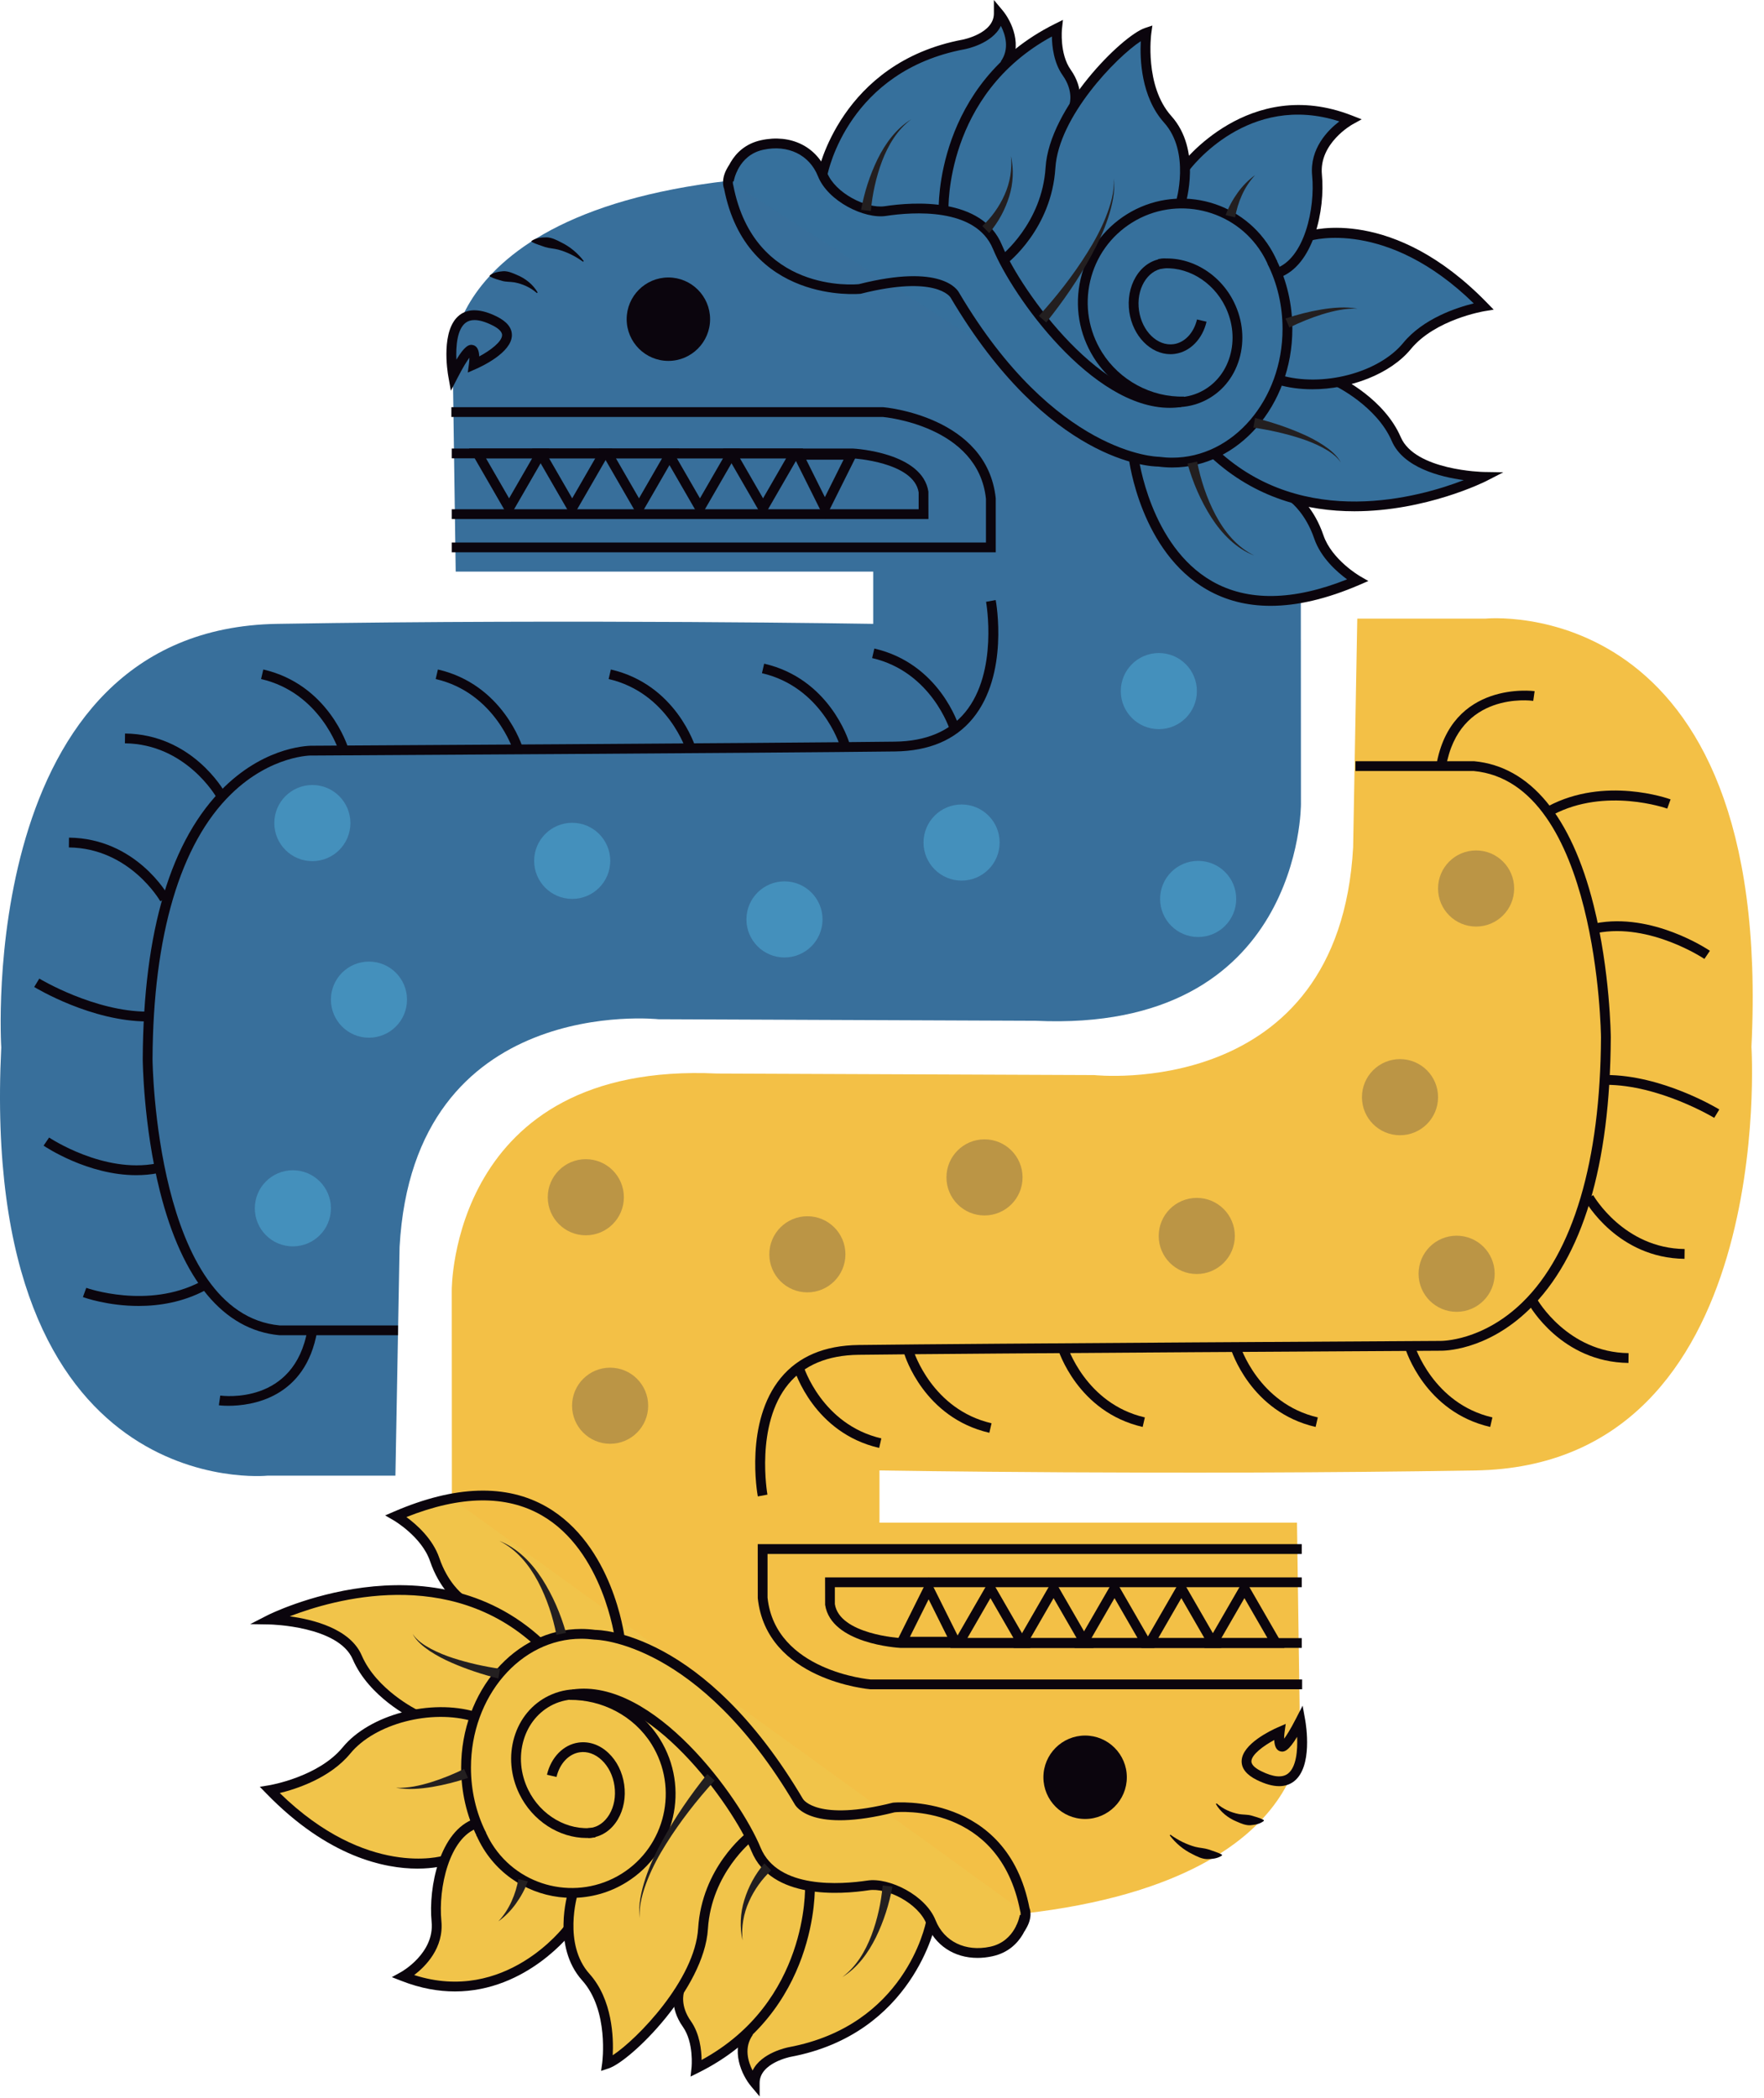 <?xml version="1.0" encoding="UTF-8"?>
<svg width="90px" height="107px" viewBox="0 0 90 107" version="1.1" xmlns="http://www.w3.org/2000/svg" xmlns:xlink="http://www.w3.org/1999/xlink">
    <!-- Generator: Sketch 52.2 (67145) - http://www.bohemiancoding.com/sketch -->
    <title>Group 217</title>
    <desc>Created with Sketch.</desc>
    <g id="Page-1" stroke="none" stroke-width="1" fill="none" fill-rule="evenodd">
        <g id="Desktop" transform="translate(-591, -1781)">
            <g id="Group-2" transform="translate(0, 1311)">
                <g id="Group-217" transform="translate(591, 470)">
                    <path d="M20.174,75.255 L13.646,75.255 C13.646,75.255 -1.088,76.778 0.064,53.418 C0.064,53.418 -1.295,32.066 14.148,31.815 C29.591,31.564 44.552,31.815 44.552,31.815 L44.552,29.151 L23.25,29.151 L23.091,18.014 C23.091,18.014 23.091,8.276 45.362,8.93 C67.634,9.582 66.362,19.843 66.362,19.843 L66.375,41.001 C66.375,41.001 66.441,52.693 52.84,52.057 L33.591,51.978 C33.591,51.978 21.103,50.625 20.387,63.591 L20.174,75.255 Z" id="Fill-1" fill="#386F9B"></path>
                    <path d="M69.249,31.549 L75.777,31.549 C75.777,31.549 90.511,30.026 89.359,53.386 C89.359,53.386 90.718,74.738 75.275,74.989 C59.832,75.24 44.871,74.989 44.871,74.989 L44.871,77.653 L66.173,77.653 L66.332,88.79 C66.332,88.79 66.332,98.528 44.061,97.875 C21.789,97.222 23.061,86.961 23.061,86.961 L23.048,65.803 C23.048,65.803 22.982,54.111 36.583,54.747 L55.832,54.826 C55.832,54.826 68.32,56.179 69.037,43.213 L69.249,31.549 Z" id="Fill-3" fill="#F3C046"></path>
                    <path d="M37.185,9.219 C37.185,9.219 37.903,6.913 40.104,7.363 C42.306,7.812 41.892,8.93 41.892,8.93 L43.121,6.222 L45.64,3.657 L47.415,2.753 L49.325,2.23 L50.368,1.752 L51.059,0.823 L51.549,1.962 L51.367,3.205 L52.708,2.147 L54.018,1.563 L54.018,2.943 L54.536,4.048 L54.86,5.184 L56.088,3.847 L56.843,2.905 L58.336,1.733 L58.535,3.696 L58.947,5.399 L59.667,6.193 C59.667,6.193 60.322,7.524 60.337,7.594 C60.353,7.664 60.571,8.69 60.571,8.69 L61.13,7.816 L62.777,6.505 L64.315,5.889 L65.456,5.6 L67.126,5.66 L68.525,5.99 L68.655,6.269 L67.566,7.39 L67.188,8.557 L67.238,10.376 C67.238,10.376 66.857,11.862 66.852,11.877 C66.847,11.892 66.756,12.138 66.756,12.138 L68.128,11.877 L69.257,12.138 L70.251,12.173 L71.807,12.857 L73.335,13.625 L74.806,14.772 L75.499,15.586 L73.847,16.32 L72.64,17.067 L71.692,17.871 L70.224,18.844 L68.516,19.435 L68.692,19.714 L70.058,20.755 L70.988,22.196 L71.477,22.957 L72.745,23.721 L74.193,24.151 L75.358,24.303 L72.612,25.402 L70.169,25.84 L68.817,25.904 L67.659,25.754 L66.203,25.585 L66.967,26.635 L67.497,28.059 L68.87,29.339 L69.191,29.559 C69.191,29.559 66.381,30.676 66.374,30.646 C66.368,30.615 64.148,30.647 64.148,30.647 L62.244,30.126 L60.651,29.084 L58.875,26.664 L58.056,24.194 L57.855,23.475 L55.685,22.431 L52.826,20.256 L50.571,17.814" id="Fill-5" fill="#36709C"></path>
                    <path d="M23.049,76.422 L20.409,77.231 L21.729,78.389 L22.231,79.678 L22.843,80.836 L23.261,81.436 L22.287,81.229 L20.207,81.074 L18.072,81.264 L15.641,81.855 L14.08,82.447 L16.2,82.998 L17.433,83.588 L18.226,84.521 L18.671,85.558 L19.716,86.439 L21.05,87.432 L20.207,87.676 L18.916,88.245 L18.112,88.821 L16.82,90.056 C16.82,90.056 15.073,90.94 15.013,90.96 C14.953,90.982 13.854,91.376 13.854,91.376 L15.457,92.982 L18.558,94.534 L21.05,95.113 L22.67,94.881 L22.289,95.886 L22.35,97.351 L22.201,98.824 L21.574,99.964 L20.58,100.79 L21.614,101.117 L23.438,101.314 L25.924,100.737 L27.952,99.598 L29.017,98.564 L29.233,99.689 L30.197,101.228 L30.836,102.745 L31.007,104.864 L31.007,105.351 L32.431,104.189 L34.653,101.545 L34.653,102.59 L35.41,104.024 L35.531,105.473 L36.86,104.697 L38.205,103.627 L37.833,105.049 L38.263,105.867 L38.502,106.359 L38.875,105.246 L39.801,104.791 L41.6,104.318 L43.638,103.376 L45.061,102.12 L46.163,100.961 L47.075,99.305 L47.55,98.132 L47.816,98.59 L49.257,99.529 L50.581,99.52 L51.444,99.118 L52.195,98.016 L52.323,97.575" id="Fill-7" fill="#F1C44A"></path>
                    <path d="M24.208,16.323 C24.029,16.323 23.879,16.368 23.758,16.46 C23.326,16.784 23.254,17.646 23.285,18.341 C23.705,17.647 23.934,17.532 24.159,17.604 C24.342,17.663 24.44,17.855 24.451,18.177 C25.014,17.875 25.609,17.43 25.617,17.094 C25.622,16.882 25.348,16.701 25.118,16.588 C24.761,16.411 24.457,16.323 24.208,16.323 Z M23.004,19.929 L22.874,19.202 C22.83,18.958 22.475,16.799 23.458,16.059 C23.911,15.72 24.543,15.747 25.339,16.138 C25.864,16.398 26.125,16.723 26.117,17.106 C26.096,17.982 24.579,18.687 24.275,18.82 L23.867,18.998 L23.927,18.556 C23.941,18.453 23.948,18.341 23.949,18.244 C23.831,18.399 23.637,18.699 23.342,19.272 L23.004,19.929 Z" id="Fill-9" fill="#0B050D"></path>
                    <path d="M24.984,14.05 C25.198,13.885 25.439,13.853 25.679,13.83 C25.921,13.821 26.151,13.923 26.368,14.018 C26.812,14.198 27.202,14.517 27.431,14.914 L27.392,14.946 C27.056,14.65 26.658,14.479 26.25,14.4 C26.042,14.365 25.832,14.381 25.63,14.328 C25.426,14.263 25.219,14.222 24.99,14.1 L24.984,14.05 Z" id="Fill-11" fill="#0B050D"></path>
                    <path d="M27.119,12.286 C27.36,12.125 27.628,12.107 27.89,12.104 C28.152,12.115 28.395,12.237 28.622,12.356 C29.088,12.58 29.486,12.92 29.785,13.314 L29.748,13.348 C29.352,13.062 28.924,12.85 28.48,12.729 C28.255,12.671 28.023,12.667 27.808,12.598 C27.59,12.515 27.369,12.462 27.123,12.336 L27.119,12.286 Z" id="Fill-13" fill="#0B050D"></path>
                    <path d="M59.674,20.798 C55.704,20.798 51.662,15.115 50.659,12.69 C49.778,10.564 46.556,10.808 45.214,11.011 C44.104,11.183 42.24,10.263 41.733,8.99 C41.297,7.894 40.202,7.363 38.938,7.638 C37.645,7.919 37.435,9.242 37.433,9.255 L36.939,9.183 C36.948,9.114 37.205,7.503 38.832,7.15 C40.344,6.821 41.667,7.47 42.198,8.805 C42.615,9.853 44.204,10.652 45.138,10.517 C46.599,10.295 50.106,10.046 51.121,12.498 C52.099,14.863 56.37,20.818 60.195,20.26 L60.27,20.754 C60.071,20.784 59.873,20.798 59.674,20.798" id="Fill-15" fill="#0B050D"></path>
                    <path d="M59.719,18.063 C58.711,18.063 57.796,17.146 57.617,15.905 C57.527,15.267 57.642,14.637 57.942,14.13 C58.252,13.605 58.721,13.273 59.264,13.197 C59.331,13.187 59.397,13.181 59.463,13.18 L59.471,13.68 C59.426,13.681 59.38,13.685 59.334,13.692 C58.945,13.747 58.604,13.993 58.372,14.384 C58.13,14.794 58.038,15.309 58.113,15.834 C58.265,16.899 59.061,17.668 59.884,17.551 C60.445,17.47 60.91,16.977 61.071,16.292 L61.558,16.406 C61.35,17.292 60.721,17.936 59.954,18.045 C59.876,18.057 59.797,18.063 59.719,18.063" id="Fill-17" fill="#0B050D"></path>
                    <path d="M60.024,20.764 L59.974,20.764 L59.981,20.264 C60.45,20.265 60.853,20.176 61.249,19.984 C61.975,19.63 62.508,18.987 62.749,18.172 C62.992,17.349 62.91,16.452 62.517,15.644 C61.873,14.32 60.488,13.522 59.158,13.707 L59.09,13.211 C60.639,12.999 62.23,13.91 62.966,15.425 C63.414,16.345 63.507,17.37 63.228,18.314 C62.947,19.265 62.321,20.018 61.467,20.433 C61.015,20.653 60.53,20.764 60.024,20.764" id="Fill-19" fill="#0B050D"></path>
                    <path d="M59.809,23.841 C59.569,23.841 59.328,23.824 59.091,23.793 L59.077,23.793 C58.726,23.793 53.478,23.604 48.494,15.167 C48.483,15.15 47.763,14.01 43.91,14.982 C43.813,14.993 38.079,15.507 36.94,9.607 L36.939,9.607 C36.934,9.607 36.726,9.091 37.207,8.412 L37.616,8.701 C37.296,9.153 37.409,9.445 37.414,9.457 C38.481,14.959 43.606,14.515 43.824,14.49 C48.026,13.428 48.852,14.77 48.932,14.926 C53.826,23.208 59.058,23.295 59.122,23.295 C59.372,23.326 59.592,23.341 59.809,23.341 C62.912,23.341 65.436,20.394 65.436,16.771 C65.436,15.61 65.174,14.47 64.677,13.475 L65.124,13.252 C65.655,14.316 65.936,15.532 65.936,16.771 C65.936,20.669 63.187,23.841 59.809,23.841" id="Fill-21" fill="#0B050D"></path>
                    <path d="M60.301,20.724 C58.48,20.724 56.763,19.776 55.798,18.227 C55.05,17.026 54.814,15.605 55.134,14.227 C55.453,12.848 56.291,11.677 57.492,10.928 C59.973,9.383 63.246,10.143 64.793,12.623 C64.934,12.85 65.058,13.088 65.164,13.331 L64.705,13.53 C64.61,13.309 64.496,13.092 64.368,12.886 C62.968,10.643 60.002,9.954 57.757,11.352 C56.669,12.03 55.91,13.091 55.62,14.339 C55.331,15.588 55.545,16.875 56.222,17.963 C57.116,19.396 58.746,20.273 60.408,20.224 L60.42,20.724 C60.38,20.724 60.34,20.724 60.301,20.724" id="Fill-23" fill="#0B050D"></path>
                    <path d="M24.797,23.374 L25.974,25.413 L27.151,23.374 L24.797,23.374 Z M25.974,26.413 L23.931,22.874 L28.017,22.874 L25.974,26.413 Z" id="Fill-25" fill="#0B050D"></path>
                    <path d="M31.425,23.374 L32.602,25.413 L33.779,23.374 L31.425,23.374 Z M32.602,26.413 L30.559,22.874 L34.645,22.874 L32.602,26.413 Z" id="Fill-27" fill="#0B050D"></path>
                    <path d="M28.016,23.374 L29.193,25.413 L30.37,23.374 L28.016,23.374 Z M29.193,26.413 L27.15,22.874 L31.236,22.874 L29.193,26.413 Z" id="Fill-29" fill="#0B050D"></path>
                    <path d="M34.535,23.374 L35.712,25.413 L36.889,23.374 L34.535,23.374 Z M35.712,26.413 L33.669,22.874 L37.755,22.874 L35.712,26.413 Z" id="Fill-31" fill="#0B050D"></path>
                    <path d="M41.134,23.442 L42.086,25.353 L43.039,23.442 L41.134,23.442 Z M42.086,26.472 L40.326,22.942 L43.847,22.942 L42.086,26.472 Z" id="Fill-33" fill="#0B050D"></path>
                    <path d="M37.754,23.374 L38.931,25.413 L40.108,23.374 L37.754,23.374 Z M38.931,26.413 L36.888,22.874 L40.974,22.874 L38.931,26.413 Z" id="Fill-35" fill="#0B050D"></path>
                    <path d="M42.211,8.944 L41.72,8.85 C41.731,8.794 42.872,3.19 49.127,2.019 C49.142,2.016 50.709,1.707 50.709,0.687 L50.709,0 L51.15,0.527 C51.597,1.06 52.237,2.354 51.462,3.432 L51.056,3.141 C51.517,2.5 51.301,1.779 51.066,1.32 C50.623,2.236 49.286,2.499 49.218,2.511 C43.307,3.617 42.253,8.727 42.211,8.944" id="Fill-37" fill="#0B050D"></path>
                    <path d="M47.892,10.741 C47.89,10.677 47.684,4.267 53.823,1.218 L54.232,1.014 L54.183,1.469 C54.181,1.481 54.051,2.743 54.628,3.556 C55.333,4.553 55.06,5.411 55.048,5.447 L54.574,5.289 C54.581,5.264 54.772,4.626 54.22,3.845 C53.763,3.201 53.675,2.367 53.668,1.861 C48.212,4.832 48.389,10.66 48.392,10.72 L47.892,10.741 Z" id="Fill-39" fill="#0B050D"></path>
                    <path d="M51.354,13.457 L51.049,13.061 C51.07,13.044 53.167,11.394 53.346,8.541 C53.537,5.494 57.256,1.815 58.413,1.43 L58.795,1.303 L58.739,1.702 C58.735,1.728 58.382,4.381 59.763,5.919 C61.317,7.65 60.506,10.337 60.471,10.45 L59.994,10.302 C60.001,10.277 60.753,7.771 59.391,6.253 C58.209,4.937 58.156,2.987 58.203,2.1 C56.947,2.923 54.009,5.954 53.845,8.572 C53.651,11.659 51.448,13.385 51.354,13.457" id="Fill-41" fill="#0B050D"></path>
                    <path d="M65.234,14.169 L65.076,13.694 C66.549,13.201 67.109,10.625 66.946,8.954 C66.813,7.575 67.754,6.634 68.334,6.191 C63.7,4.693 60.784,8.536 60.659,8.705 L60.256,8.408 C60.291,8.362 63.713,3.832 68.976,5.891 L69.474,6.085 L69.005,6.343 C68.988,6.352 67.289,7.304 67.444,8.905 C67.616,10.673 67.033,13.567 65.234,14.169" id="Fill-43" fill="#0B050D"></path>
                    <path d="M66.952,19.852 C66.337,19.852 65.732,19.773 65.174,19.607 L65.317,19.128 C67.463,19.767 70.337,19.017 71.592,17.488 C72.628,16.227 74.364,15.674 75.192,15.473 C70.742,11.13 66.909,12.259 66.869,12.271 L66.721,11.793 C66.895,11.736 71.076,10.509 75.873,15.448 L76.208,15.791 L75.734,15.87 C75.709,15.873 73.224,16.288 71.979,17.805 C70.939,19.072 68.892,19.852 66.952,19.852" id="Fill-45" fill="#0B050D"></path>
                    <path d="M69.1,26.073 C66.715,26.073 64.057,25.43 61.772,23.31 L62.112,22.943 C66.532,27.046 72.45,25.348 74.681,24.485 C73.488,24.323 71.596,23.853 71.009,22.492 C70.249,20.728 68.187,19.717 68.166,19.707 L68.384,19.256 C68.475,19.301 70.635,20.361 71.468,22.295 C72.202,23.995 75.663,24.069 75.698,24.07 L76.7,24.086 L75.808,24.543 C75.759,24.568 72.749,26.073 69.1,26.073" id="Fill-47" fill="#0B050D"></path>
                    <path d="M64.822,30.896 C63.622,30.896 62.538,30.62 61.578,30.069 C58.211,28.134 57.613,23.549 57.59,23.355 L58.086,23.294 C58.092,23.339 58.679,27.829 61.83,29.636 C63.644,30.678 65.963,30.646 68.729,29.546 C68.223,29.176 67.385,28.444 67.049,27.458 C66.622,26.206 65.887,25.635 65.88,25.629 L66.18,25.23 C66.216,25.256 67.043,25.888 67.522,27.297 C67.946,28.541 69.368,29.374 69.383,29.381 L69.814,29.63 L69.356,29.828 C67.702,30.54 66.187,30.896 64.822,30.896" id="Fill-49" fill="#0B050D"></path>
                    <path d="M50.804,28.166 L23.049,28.166 L23.049,27.666 L50.304,27.666 L50.304,25.439 C49.91,21.696 45.092,21.268 45.044,21.264 L23.029,21.265 L23.029,20.765 L45.062,20.765 C45.136,20.77 50.364,21.229 50.803,25.413 L50.804,28.166 Z" id="Fill-51" fill="#0B050D"></path>
                    <path d="M47.37,26.47 L23.049,26.47 L23.049,25.97 L46.87,25.97 L46.87,25.11 C46.629,23.56 43.531,23.375 43.499,23.374 L23.049,23.374 L23.049,22.874 L43.513,22.874 C43.67,22.882 47.062,23.087 47.367,25.072 L47.37,26.47 Z" id="Fill-53" fill="#0B050D"></path>
                    <path d="M35.979,16.277 C35.979,15.241 35.138,14.4 34.101,14.4 C33.064,14.4 32.223,15.241 32.223,16.277 C32.223,17.314 33.064,18.155 34.101,18.155 C35.138,18.155 35.979,17.314 35.979,16.277" id="Fill-55" fill="#0B050D"></path>
                    <path d="M34.101,14.65 C33.204,14.65 32.473,15.379 32.473,16.277 C32.473,17.174 33.204,17.905 34.101,17.905 C34.998,17.905 35.729,17.174 35.729,16.277 C35.729,15.379 34.998,14.65 34.101,14.65 M34.101,18.405 C32.928,18.405 31.973,17.451 31.973,16.277 C31.973,15.104 32.928,14.15 34.101,14.15 C35.274,14.15 36.229,15.104 36.229,16.277 C36.229,17.451 35.274,18.405 34.101,18.405" id="Fill-57" fill="#0B050D"></path>
                    <path d="M20.309,68.093 L14.252,68.093 C11.398,67.825 9.299,65.287 8.159,60.754 C7.311,57.384 7.282,54.047 7.282,54.014 C7.314,47.453 8.718,42.782 11.454,40.127 C13.65,37.995 15.871,38.026 15.963,38.03 C16.19,38.029 39.481,37.899 45.66,37.822 C47.237,37.802 48.443,37.298 49.245,36.322 C50.942,34.258 50.316,30.727 50.309,30.691 L50.801,30.6 C50.83,30.754 51.477,34.393 49.632,36.639 C48.733,37.734 47.398,38.3 45.666,38.322 C39.486,38.399 16.193,38.529 15.958,38.53 C15.912,38.515 13.83,38.508 11.788,40.499 C9.198,43.025 7.813,47.697 7.782,54.013 C7.783,54.14 7.935,66.996 14.275,67.594 L20.309,67.593 L20.309,68.093 Z" id="Fill-59" fill="#0B050D"></path>
                    <path d="M48.47,37.242 C48.461,37.213 47.527,34.26 44.497,33.56 L44.609,33.074 C47.928,33.839 48.908,36.965 48.949,37.097 L48.47,37.242 Z" id="Fill-61" fill="#0B050D"></path>
                    <path d="M17.294,38.31 C17.285,38.282 16.351,35.328 13.321,34.629 L13.433,34.142 C16.752,34.907 17.732,38.033 17.773,38.166 L17.294,38.31 Z" id="Fill-63" fill="#0B050D"></path>
                    <path d="M26.202,38.31 C26.193,38.282 25.259,35.328 22.229,34.629 L22.342,34.142 C25.66,34.907 26.64,38.033 26.681,38.166 L26.202,38.31 Z" id="Fill-65" fill="#0B050D"></path>
                    <path d="M35.026,38.31 C35.017,38.282 34.083,35.328 31.053,34.629 L31.166,34.142 C34.484,34.907 35.464,38.033 35.505,38.166 L35.026,38.31 Z" id="Fill-67" fill="#0B050D"></path>
                    <path d="M42.848,38.012 C42.839,37.983 41.905,35.031 38.875,34.331 L38.988,33.845 C42.306,34.61 43.286,37.735 43.327,37.867 L42.848,38.012 Z" id="Fill-69" fill="#0B050D"></path>
                    <path d="M11.04,40.656 C11.025,40.629 9.482,37.943 6.373,37.907 L6.379,37.407 C9.784,37.446 11.409,40.291 11.477,40.412 L11.04,40.656 Z" id="Fill-71" fill="#0B050D"></path>
                    <path d="M7.532,52.091 C4.667,52.091 1.863,50.404 1.745,50.333 L2.005,49.905 C2.032,49.923 4.809,51.591 7.532,51.591 L7.532,52.091 Z" id="Fill-73" fill="#0B050D"></path>
                    <path d="M8.181,45.965 C8.165,45.938 6.622,43.253 3.514,43.217 L3.519,42.717 C6.925,42.756 8.55,45.6 8.617,45.721 L8.181,45.965 Z" id="Fill-75" fill="#0B050D"></path>
                    <path d="M6.95,59.931 C4.484,59.931 2.328,58.495 2.224,58.425 L2.505,58.011 C2.533,58.029 5.279,59.858 7.973,59.335 L8.069,59.826 C7.694,59.899 7.319,59.931 6.95,59.931" id="Fill-77" fill="#0B050D"></path>
                    <path d="M7.073,66.6 C5.505,66.6 4.311,66.177 4.23,66.147 L4.401,65.677 C4.431,65.688 7.551,66.787 10.244,65.358 L10.478,65.799 C9.323,66.412 8.115,66.6 7.073,66.6" id="Fill-79" fill="#0B050D"></path>
                    <path d="M11.659,71.691 C11.362,71.691 11.176,71.667 11.167,71.665 L11.237,71.17 C11.389,71.188 15.025,71.654 15.689,67.799 L16.182,67.885 C15.588,71.329 12.803,71.691 11.659,71.691" id="Fill-81" fill="#0B050D"></path>
                    <path d="M43.933,10.702 C44.102,9.794 44.377,8.934 44.773,8.119 C45.171,7.313 45.725,6.553 46.491,6.086 C45.773,6.623 45.314,7.407 45.002,8.22 C44.695,9.035 44.507,9.908 44.43,10.758 L43.933,10.702 Z" id="Fill-83" fill="#231F20"></path>
                    <path d="M50.118,11.527 C50.581,11.1 50.987,10.538 51.254,9.933 C51.529,9.326 51.645,8.642 51.58,7.959 C51.728,8.627 51.7,9.348 51.489,10.02 C51.279,10.697 50.947,11.32 50.468,11.885 L50.118,11.527 Z" id="Fill-85" fill="#231F20"></path>
                    <path d="M53.003,16.112 C53.909,15.116 54.756,14.036 55.475,12.885 C55.837,12.31 56.163,11.711 56.415,11.08 C56.664,10.452 56.864,9.785 56.833,9.096 C56.906,9.783 56.746,10.471 56.532,11.123 C56.316,11.778 56.023,12.407 55.691,13.01 C55.03,14.224 54.249,15.359 53.378,16.443 L53.003,16.112 Z" id="Fill-87" fill="#231F20"></path>
                    <path d="M62.533,10.971 C62.691,10.541 62.898,10.174 63.148,9.825 C63.398,9.477 63.7,9.171 64.037,8.929 C63.755,9.235 63.529,9.581 63.364,9.95 C63.199,10.314 63.075,10.714 63.02,11.084 L62.533,10.971 Z" id="Fill-89" fill="#231F20"></path>
                    <path d="M65.588,16.243 C66.191,16.042 66.791,15.89 67.406,15.785 C68.018,15.685 68.65,15.631 69.258,15.739 C68.642,15.715 68.043,15.852 67.463,16.028 C66.887,16.209 66.317,16.44 65.785,16.703 L65.588,16.243 Z" id="Fill-91" fill="#231F20"></path>
                    <path d="M64.037,21.315 C64.861,21.521 65.654,21.782 66.425,22.12 C66.809,22.285 67.183,22.483 67.533,22.713 C67.878,22.946 68.218,23.219 68.414,23.59 C68.182,23.243 67.826,23.013 67.469,22.821 C67.106,22.631 66.726,22.476 66.335,22.352 C65.557,22.101 64.746,21.923 63.947,21.806 L64.037,21.315 Z" id="Fill-93" fill="#231F20"></path>
                    <path d="M61.076,23.54 C61.256,24.467 61.566,25.405 62.015,26.257 C62.467,27.105 63.101,27.894 63.993,28.332 C63.066,27.973 62.337,27.219 61.8,26.385 C61.261,25.539 60.865,24.623 60.587,23.643 L61.076,23.54 Z" id="Fill-95" fill="#231F20"></path>
                    <path d="M65.013,88.735 C64.451,89.038 63.856,89.482 63.847,89.819 C63.843,90.031 64.117,90.212 64.347,90.325 C64.959,90.629 65.416,90.672 65.707,90.453 C66.138,90.129 66.21,89.266 66.18,88.572 C65.76,89.265 65.531,89.381 65.305,89.308 C65.123,89.25 65.025,89.058 65.013,88.735 M65.263,91.089 C64.931,91.089 64.552,90.984 64.126,90.774 C63.6,90.514 63.34,90.189 63.349,89.806 C63.37,88.93 64.886,88.225 65.189,88.092 L65.597,87.915 L65.537,88.356 C65.523,88.46 65.516,88.572 65.516,88.669 C65.635,88.513 65.828,88.214 66.123,87.64 L66.46,86.983 L66.591,87.711 C66.635,87.955 66.99,90.114 66.007,90.853 C65.797,91.01 65.549,91.089 65.263,91.089" id="Fill-97" fill="#0B050D"></path>
                    <path d="M64.481,92.863 C64.267,93.028 64.025,93.06 63.786,93.083 C63.544,93.092 63.314,92.99 63.096,92.895 C62.652,92.715 62.263,92.396 62.034,91.999 L62.073,91.967 C62.409,92.263 62.807,92.434 63.215,92.513 C63.423,92.548 63.633,92.532 63.835,92.585 C64.039,92.65 64.246,92.691 64.475,92.813 L64.481,92.863 Z" id="Fill-99" fill="#0B050D"></path>
                    <path d="M62.346,94.627 C62.105,94.788 61.837,94.806 61.575,94.809 C61.312,94.798 61.07,94.676 60.842,94.557 C60.375,94.333 59.978,93.993 59.68,93.599 L59.716,93.564 C60.111,93.851 60.54,94.063 60.985,94.184 C61.21,94.242 61.441,94.246 61.657,94.315 C61.875,94.397 62.096,94.451 62.341,94.577 L62.346,94.627 Z" id="Fill-101" fill="#0B050D"></path>
                    <path d="M49.87,99.848 C48.688,99.848 47.706,99.213 47.267,98.109 C46.849,97.06 45.257,96.253 44.327,96.397 C42.865,96.618 39.359,96.868 38.344,94.415 C37.367,92.05 33.105,86.097 29.27,86.654 L29.195,86.16 C33.346,85.545 37.754,91.677 38.806,94.224 C39.685,96.35 42.907,96.104 44.252,95.903 C45.37,95.733 47.224,96.651 47.731,97.923 C48.166,99.018 49.264,99.549 50.526,99.276 C51.821,98.994 52.029,97.671 52.032,97.659 L52.526,97.731 C52.517,97.799 52.261,99.411 50.633,99.764 C50.373,99.821 50.117,99.848 49.87,99.848" id="Fill-103" fill="#0B050D"></path>
                    <path d="M30.006,93.733 L29.988,93.233 C30.036,93.231 30.083,93.227 30.131,93.22 C30.519,93.166 30.86,92.92 31.092,92.528 C31.334,92.118 31.426,91.603 31.351,91.078 C31.276,90.552 31.044,90.084 30.697,89.758 C30.365,89.446 29.964,89.304 29.581,89.361 C29.02,89.442 28.554,89.935 28.394,90.62 L27.906,90.506 C28.114,89.62 28.743,88.976 29.51,88.867 C30.055,88.79 30.596,88.976 31.039,89.393 C31.468,89.796 31.755,90.37 31.846,91.007 C31.937,91.645 31.822,92.275 31.523,92.782 C31.212,93.307 30.743,93.639 30.2,93.715 C30.135,93.725 30.07,93.731 30.006,93.733" id="Fill-105" fill="#0B050D"></path>
                    <path d="M29.925,93.732 C28.529,93.732 27.164,92.857 26.498,91.489 C26.05,90.569 25.957,89.543 26.236,88.599 C26.517,87.648 27.143,86.895 27.997,86.48 C28.465,86.253 28.975,86.139 29.49,86.149 L29.484,86.649 C29.029,86.658 28.612,86.737 28.216,86.929 C27.489,87.283 26.956,87.926 26.715,88.741 C26.472,89.564 26.554,90.462 26.947,91.27 C27.591,92.593 28.973,93.385 30.306,93.206 L30.374,93.702 C30.225,93.722 30.074,93.732 29.925,93.732" id="Fill-107" fill="#0B050D"></path>
                    <path d="M52.256,98.502 L51.848,98.213 C52.168,97.761 52.055,97.468 52.05,97.456 C50.983,91.954 45.855,92.396 45.64,92.423 C41.436,93.484 40.612,92.144 40.532,91.988 C35.634,83.698 30.429,83.618 30.342,83.618 L30.341,83.618 C30.091,83.587 29.872,83.572 29.655,83.572 C26.552,83.572 24.028,86.52 24.028,90.143 C24.028,91.304 24.29,92.443 24.787,93.439 L24.339,93.661 C23.809,92.598 23.528,91.381 23.528,90.143 C23.528,86.244 26.277,83.072 29.655,83.072 C29.895,83.072 30.136,83.089 30.373,83.12 C30.565,83.124 35.902,83.169 40.97,91.747 C40.981,91.766 41.703,92.903 45.554,91.932 C45.649,91.918 51.386,91.406 52.525,97.309 C52.533,97.309 52.744,97.814 52.256,98.502" id="Fill-109" fill="#0B050D"></path>
                    <path d="M29.179,96.785 C27.408,96.785 25.676,95.9 24.672,94.29 C24.531,94.063 24.407,93.825 24.301,93.582 L24.76,93.383 C24.855,93.603 24.969,93.82 25.096,94.026 C26.496,96.269 29.462,96.957 31.708,95.56 C33.953,94.161 34.642,91.195 33.242,88.949 C32.349,87.517 30.739,86.673 29.057,86.689 L29.045,86.189 C29.085,86.188 29.125,86.188 29.164,86.188 C30.985,86.188 32.702,87.137 33.667,88.685 C35.212,91.165 34.452,94.439 31.972,95.984 C31.103,96.526 30.135,96.785 29.179,96.785" id="Fill-111" fill="#0B050D"></path>
                    <path d="M62.314,83.539 L64.668,83.539 L63.491,81.5 L62.314,83.539 Z M65.534,84.039 L61.448,84.039 L63.491,80.5 L65.534,84.039 Z" id="Fill-113" fill="#0B050D"></path>
                    <path d="M55.686,83.539 L58.04,83.539 L56.863,81.5 L55.686,83.539 Z M58.906,84.039 L54.82,84.039 L56.863,80.5 L58.906,84.039 Z" id="Fill-115" fill="#0B050D"></path>
                    <path d="M59.095,83.539 L61.449,83.539 L60.272,81.5 L59.095,83.539 Z M62.315,84.039 L58.229,84.039 L60.272,80.5 L62.315,84.039 Z" id="Fill-117" fill="#0B050D"></path>
                    <path d="M52.577,83.539 L54.931,83.539 L53.754,81.5 L52.577,83.539 Z M55.797,84.039 L51.711,84.039 L53.754,80.5 L55.797,84.039 Z" id="Fill-119" fill="#0B050D"></path>
                    <path d="M46.426,83.471 L48.331,83.471 L47.379,81.56 L46.426,83.471 Z M49.139,83.971 L45.618,83.971 L47.379,80.441 L49.139,83.971 Z" id="Fill-121" fill="#0B050D"></path>
                    <path d="M49.356,83.539 L51.71,83.539 L50.533,81.5 L49.356,83.539 Z M52.576,84.039 L48.49,84.039 L50.533,80.5 L52.576,84.039 Z" id="Fill-123" fill="#0B050D"></path>
                    <path d="M38.756,106.913 L38.314,106.386 C37.868,105.852 37.228,104.559 38.002,103.481 L38.408,103.772 C37.948,104.413 38.164,105.134 38.398,105.593 C38.842,104.677 40.178,104.414 40.246,104.401 C46.158,103.296 47.212,98.185 47.254,97.969 L47.745,98.062 C47.734,98.119 46.592,103.723 40.338,104.893 C40.323,104.896 38.756,105.206 38.756,106.226 L38.756,106.913 Z" id="Fill-125" fill="#0B050D"></path>
                    <path d="M35.233,105.899 L35.282,105.445 C35.284,105.432 35.413,104.17 34.837,103.356 C34.132,102.36 34.405,101.502 34.417,101.465 L34.891,101.624 C34.883,101.648 34.693,102.287 35.245,103.067 C35.701,103.711 35.79,104.546 35.796,105.052 C41.253,102.081 41.076,96.253 41.073,96.193 L41.573,96.171 C41.575,96.236 41.781,102.645 35.642,105.696 L35.233,105.899 Z" id="Fill-127" fill="#0B050D"></path>
                    <path d="M30.668,105.61 L30.724,105.211 C30.728,105.184 31.083,102.532 29.702,100.994 C28.147,99.262 28.958,96.576 28.993,96.463 L29.47,96.611 C29.462,96.635 28.711,99.141 30.074,100.66 C31.254,101.975 31.307,103.925 31.261,104.813 C32.517,103.99 35.456,100.96 35.619,98.341 C35.813,95.254 38.017,93.528 38.11,93.456 L38.415,93.852 C38.394,93.869 36.297,95.518 36.118,98.373 C35.928,101.42 32.208,105.098 31.051,105.483 L30.668,105.61 Z" id="Fill-129" fill="#0B050D"></path>
                    <path d="M23.21,101.558 C22.373,101.558 21.462,101.403 20.489,101.022 L19.991,100.829 L20.46,100.57 C20.478,100.561 22.177,99.609 22.021,98.008 C21.849,96.242 22.433,93.346 24.231,92.745 L24.389,93.219 C22.916,93.71 22.356,96.288 22.519,97.96 C22.653,99.338 21.712,100.279 21.132,100.722 C25.778,102.215 28.775,98.251 28.806,98.209 L29.208,98.505 C29.18,98.543 26.9,101.558 23.21,101.558" id="Fill-131" fill="#0B050D"></path>
                    <path d="M21.296,95.294 C19.639,95.294 16.749,94.716 13.591,91.465 L13.256,91.121 L13.731,91.044 C13.755,91.04 16.24,90.624 17.486,89.107 C18.855,87.44 21.97,86.612 24.29,87.307 L24.148,87.785 C22.002,87.147 19.127,87.897 17.873,89.424 C16.836,90.687 15.1,91.239 14.273,91.44 C18.723,95.782 22.555,94.654 22.595,94.643 L22.743,95.119 C22.684,95.139 22.156,95.294 21.296,95.294" id="Fill-133" fill="#0B050D"></path>
                    <path d="M21.08,87.657 C20.989,87.612 18.829,86.552 17.996,84.619 C17.264,82.92 13.801,82.844 13.766,82.843 L12.766,82.826 L13.656,82.37 C13.737,82.328 21.914,78.241 27.692,83.601 L27.352,83.969 C22.932,79.865 17.013,81.564 14.784,82.428 C15.976,82.59 17.869,83.06 18.455,84.422 C19.215,86.184 21.277,87.196 21.298,87.206 L21.08,87.657 Z" id="Fill-135" fill="#0B050D"></path>
                    <path d="M31.378,83.618 C31.372,83.573 30.785,79.084 27.634,77.276 C25.821,76.234 23.502,76.265 20.735,77.366 C21.241,77.736 22.079,78.469 22.415,79.455 C22.841,80.707 23.576,81.277 23.584,81.283 L23.283,81.682 C23.248,81.656 22.421,81.024 21.941,79.616 C21.518,78.372 20.097,77.539 20.082,77.531 L19.651,77.282 L20.108,77.085 C23.218,75.746 25.836,75.667 27.886,76.844 C31.253,78.778 31.851,83.363 31.874,83.557 L31.378,83.618 Z" id="Fill-137" fill="#0B050D"></path>
                    <path d="M66.435,86.148 L44.402,86.148 C44.33,86.143 39.1,85.684 38.662,81.501 L38.66,78.747 L66.416,78.747 L66.416,79.247 L39.16,79.247 L39.16,81.474 C39.554,85.223 44.373,85.645 44.421,85.649 L66.435,85.648 L66.435,86.148 Z" id="Fill-139" fill="#0B050D"></path>
                    <path d="M66.416,84.039 L45.952,84.039 C45.794,84.031 42.403,83.826 42.098,81.842 L42.095,80.443 L66.416,80.443 L66.416,80.943 L42.595,80.943 L42.595,81.804 C42.836,83.353 45.934,83.538 45.965,83.539 L66.416,83.539 L66.416,84.039 Z" id="Fill-141" fill="#0B050D"></path>
                    <path d="M53.485,90.636 C53.485,91.673 54.326,92.513 55.363,92.513 C56.4,92.513 57.241,91.673 57.241,90.636 C57.241,89.599 56.4,88.758 55.363,88.758 C54.326,88.758 53.485,89.599 53.485,90.636" id="Fill-143" fill="#0B050D"></path>
                    <path d="M55.363,89.008 C54.466,89.008 53.735,89.738 53.735,90.636 C53.735,91.533 54.466,92.263 55.363,92.263 C56.26,92.263 56.991,91.533 56.991,90.636 C56.991,89.738 56.26,89.008 55.363,89.008 M55.363,92.763 C54.19,92.763 53.235,91.809 53.235,90.636 C53.235,89.462 54.19,88.508 55.363,88.508 C56.536,88.508 57.491,89.462 57.491,90.636 C57.491,91.809 56.536,92.763 55.363,92.763" id="Fill-145" fill="#0B050D"></path>
                    <path d="M38.664,76.313 C38.635,76.159 37.988,72.52 39.832,70.274 C40.732,69.179 42.066,68.613 43.798,68.591 C49.979,68.514 73.272,68.384 73.506,68.383 C73.541,68.381 75.634,68.405 77.677,66.414 C80.267,63.888 81.652,59.215 81.683,52.9 C81.682,52.773 81.53,39.917 75.189,39.319 L69.156,39.32 L69.156,38.82 L75.212,38.82 C78.067,39.087 80.165,41.625 81.306,46.159 C82.153,49.529 82.183,52.866 82.183,52.899 C82.15,59.459 80.747,64.13 78.011,66.786 C75.814,68.917 73.595,68.885 73.501,68.883 C73.274,68.884 49.983,69.014 43.804,69.091 C42.227,69.111 41.021,69.615 40.22,70.589 C38.523,72.654 39.149,76.186 39.155,76.222 L38.664,76.313 Z" id="Fill-147" fill="#0B050D"></path>
                    <path d="M44.855,73.84 C41.537,73.074 40.556,69.948 40.516,69.816 L40.995,69.671 C41.003,69.7 41.938,72.653 44.967,73.354 L44.855,73.84 Z" id="Fill-149" fill="#0B050D"></path>
                    <path d="M76.031,72.77 C72.713,72.005 71.732,68.879 71.692,68.747 L72.171,68.602 C72.179,68.631 73.114,71.584 76.143,72.284 L76.031,72.77 Z" id="Fill-151" fill="#0B050D"></path>
                    <path d="M67.123,72.77 C63.805,72.005 62.824,68.879 62.784,68.747 L63.262,68.602 C63.271,68.631 64.205,71.584 67.235,72.284 L67.123,72.77 Z" id="Fill-153" fill="#0B050D"></path>
                    <path d="M58.299,72.77 C54.981,72.005 54,68.879 53.96,68.747 L54.438,68.602 C54.447,68.631 55.381,71.584 58.411,72.284 L58.299,72.77 Z" id="Fill-155" fill="#0B050D"></path>
                    <path d="M50.477,73.068 C47.159,72.304 46.178,69.178 46.138,69.046 L46.616,68.901 C46.625,68.93 47.559,71.883 50.589,72.582 L50.477,73.068 Z" id="Fill-157" fill="#0B050D"></path>
                    <path d="M83.085,69.506 C79.681,69.467 78.055,66.622 77.988,66.501 L78.424,66.257 C78.439,66.284 79.982,68.97 83.091,69.006 L83.085,69.506 Z" id="Fill-159" fill="#0B050D"></path>
                    <path d="M87.46,57.008 C87.432,56.99 84.655,55.322 81.933,55.322 L81.933,54.822 C84.798,54.822 87.602,56.509 87.72,56.58 L87.46,57.008 Z" id="Fill-161" fill="#0B050D"></path>
                    <path d="M85.945,64.197 C82.541,64.158 80.915,61.313 80.848,61.192 L81.284,60.948 C81.299,60.975 82.842,63.661 85.951,63.697 L85.945,64.197 Z" id="Fill-163" fill="#0B050D"></path>
                    <path d="M86.96,48.902 C86.933,48.884 84.183,47.053 81.491,47.578 L81.395,47.088 C84.293,46.522 87.121,48.407 87.24,48.488 L86.96,48.902 Z" id="Fill-165" fill="#0B050D"></path>
                    <path d="M79.222,41.556 L78.987,41.115 C81.88,39.577 85.1,40.718 85.234,40.766 L85.064,41.237 C85.034,41.225 81.915,40.126 79.222,41.556" id="Fill-167" fill="#0B050D"></path>
                    <path d="M73.775,39.113 L73.282,39.027 C74.03,34.688 78.253,35.238 78.297,35.248 L78.227,35.742 C78.074,35.723 74.44,35.259 73.775,39.113" id="Fill-169" fill="#0B050D"></path>
                    <path d="M45.532,96.211 C45.363,97.119 45.088,97.979 44.692,98.794 C44.294,99.6 43.74,100.36 42.974,100.827 C43.692,100.29 44.151,99.507 44.463,98.693 C44.77,97.878 44.958,97.005 45.035,96.155 L45.532,96.211 Z" id="Fill-171" fill="#231F20"></path>
                    <path d="M39.346,95.386 C38.884,95.813 38.477,96.375 38.211,96.98 C37.935,97.587 37.819,98.271 37.885,98.954 C37.736,98.286 37.764,97.565 37.976,96.893 C38.185,96.216 38.518,95.593 38.997,95.028 L39.346,95.386 Z" id="Fill-173" fill="#231F20"></path>
                    <path d="M36.461,90.801 C35.556,91.797 34.709,92.877 33.989,94.028 C33.627,94.603 33.302,95.202 33.049,95.833 C32.801,96.461 32.6,97.128 32.631,97.817 C32.558,97.13 32.718,96.442 32.932,95.79 C33.149,95.135 33.441,94.506 33.773,93.903 C34.434,92.689 35.216,91.554 36.087,90.47 L36.461,90.801 Z" id="Fill-175" fill="#231F20"></path>
                    <path d="M26.931,95.942 C26.774,96.372 26.567,96.739 26.316,97.088 C26.067,97.436 25.765,97.742 25.428,97.984 C25.71,97.678 25.934,97.332 26.1,96.963 C26.265,96.599 26.389,96.199 26.444,95.829 L26.931,95.942 Z" id="Fill-177" fill="#231F20"></path>
                    <path d="M23.876,90.67 C23.273,90.871 22.674,91.023 22.058,91.128 C21.446,91.228 20.814,91.282 20.207,91.174 C20.822,91.198 21.422,91.062 22.001,90.885 C22.578,90.704 23.147,90.473 23.679,90.21 L23.876,90.67 Z" id="Fill-179" fill="#231F20"></path>
                    <path d="M25.427,85.599 C24.603,85.391 23.81,85.13 23.039,84.793 C22.655,84.627 22.281,84.43 21.931,84.2 C21.586,83.966 21.246,83.694 21.05,83.323 C21.282,83.669 21.638,83.9 21.995,84.091 C22.358,84.281 22.738,84.436 23.129,84.561 C23.907,84.811 24.717,84.99 25.517,85.106 L25.427,85.599 Z" id="Fill-181" fill="#231F20"></path>
                    <path d="M28.389,83.374 C28.209,82.446 27.898,81.508 27.45,80.656 C26.997,79.808 26.363,79.02 25.471,78.581 C26.398,78.94 27.128,79.694 27.665,80.528 C28.203,81.374 28.599,82.29 28.878,83.27 L28.389,83.374 Z" id="Fill-183" fill="#231F20"></path>
                    <path d="M20.766,50.979 C20.766,49.907 19.896,49.038 18.825,49.038 C17.752,49.038 16.883,49.907 16.883,50.979 C16.883,52.051 17.752,52.92 18.825,52.92 C19.896,52.92 20.766,52.051 20.766,50.979" id="Fill-185" fill="#4490BC"></path>
                    <path d="M31.135,43.901 C31.135,42.83 30.266,41.96 29.194,41.96 C28.121,41.96 27.252,42.83 27.252,43.901 C27.252,44.973 28.121,45.842 29.194,45.842 C30.266,45.842 31.135,44.973 31.135,43.901" id="Fill-187" fill="#4490BC"></path>
                    <path d="M41.966,46.888 C41.966,45.816 41.096,44.947 40.025,44.947 C38.952,44.947 38.083,45.816 38.083,46.888 C38.083,47.96 38.952,48.829 40.025,48.829 C41.096,48.829 41.966,47.96 41.966,46.888" id="Fill-189" fill="#4490BC"></path>
                    <path d="M51.002,42.967 C51.002,41.895 50.133,41.026 49.061,41.026 C47.988,41.026 47.119,41.895 47.119,42.967 C47.119,44.038 47.988,44.908 49.061,44.908 C50.133,44.908 51.002,44.038 51.002,42.967" id="Fill-191" fill="#4490BC"></path>
                    <path d="M63.072,45.843 C63.072,44.772 62.203,43.902 61.131,43.902 C60.058,43.902 59.189,44.772 59.189,45.843 C59.189,46.915 60.058,47.785 61.131,47.785 C62.203,47.785 63.072,46.915 63.072,45.843" id="Fill-193" fill="#4490BC"></path>
                    <path d="M61.066,35.244 C61.066,34.172 60.197,33.303 59.125,33.303 C58.052,33.303 57.183,34.172 57.183,35.244 C57.183,36.316 58.052,37.185 59.125,37.185 C60.197,37.185 61.066,36.316 61.066,35.244" id="Fill-195" fill="#4490BC"></path>
                    <path d="M17.878,41.974 C17.878,40.903 17.009,40.033 15.937,40.033 C14.864,40.033 13.995,40.903 13.995,41.974 C13.995,43.047 14.864,43.916 15.937,43.916 C17.009,43.916 17.878,43.047 17.878,41.974" id="Fill-197" fill="#4490BC"></path>
                    <path d="M16.884,61.621 C16.884,60.549 16.014,59.68 14.942,59.68 C13.87,59.68 13.001,60.549 13.001,61.621 C13.001,62.693 13.87,63.562 14.942,63.562 C16.014,63.562 16.884,62.693 16.884,61.621" id="Fill-199" fill="#4490BC"></path>
                    <path d="M69.487,55.953 C69.487,57.025 70.356,57.894 71.428,57.894 C72.501,57.894 73.37,57.025 73.37,55.953 C73.37,54.881 72.501,54.012 71.428,54.012 C70.356,54.012 69.487,54.881 69.487,55.953" id="Fill-201" fill="#BB9545"></path>
                    <path d="M59.118,63.03 C59.118,64.102 59.987,64.971 61.059,64.971 C62.133,64.971 63.002,64.102 63.002,63.03 C63.002,61.958 62.133,61.089 61.059,61.089 C59.987,61.089 59.118,61.958 59.118,63.03" id="Fill-203" fill="#BB9545"></path>
                    <path d="M48.288,60.044 C48.288,61.116 49.157,61.985 50.229,61.985 C51.302,61.985 52.171,61.116 52.171,60.044 C52.171,58.972 51.302,58.103 50.229,58.103 C49.157,58.103 48.288,58.972 48.288,60.044" id="Fill-205" fill="#BB9545"></path>
                    <path d="M39.251,63.966 C39.251,65.038 40.12,65.907 41.192,65.907 C42.265,65.907 43.134,65.038 43.134,63.966 C43.134,62.894 42.265,62.025 41.192,62.025 C40.12,62.025 39.251,62.894 39.251,63.966" id="Fill-207" fill="#BB9545"></path>
                    <path d="M27.947,61.056 C27.947,62.128 28.816,62.997 29.888,62.997 C30.961,62.997 31.83,62.128 31.83,61.056 C31.83,59.984 30.961,59.115 29.888,59.115 C28.816,59.115 27.947,59.984 27.947,61.056" id="Fill-209" fill="#BB9545"></path>
                    <path d="M29.187,71.688 C29.187,72.76 30.056,73.629 31.128,73.629 C32.201,73.629 33.07,72.76 33.07,71.688 C33.07,70.616 32.201,69.747 31.128,69.747 C30.056,69.747 29.187,70.616 29.187,71.688" id="Fill-211" fill="#BB9545"></path>
                    <path d="M72.376,64.958 C72.376,66.03 73.245,66.899 74.317,66.899 C75.39,66.899 76.259,66.03 76.259,64.958 C76.259,63.886 75.39,63.017 74.317,63.017 C73.245,63.017 72.376,63.886 72.376,64.958" id="Fill-213" fill="#BB9545"></path>
                    <path d="M73.37,45.311 C73.37,46.383 74.239,47.252 75.311,47.252 C76.384,47.252 77.253,46.383 77.253,45.311 C77.253,44.239 76.384,43.37 75.311,43.37 C74.239,43.37 73.37,44.239 73.37,45.311" id="Fill-215" fill="#BB9545"></path>
                </g>
            </g>
        </g>
    </g>
</svg>